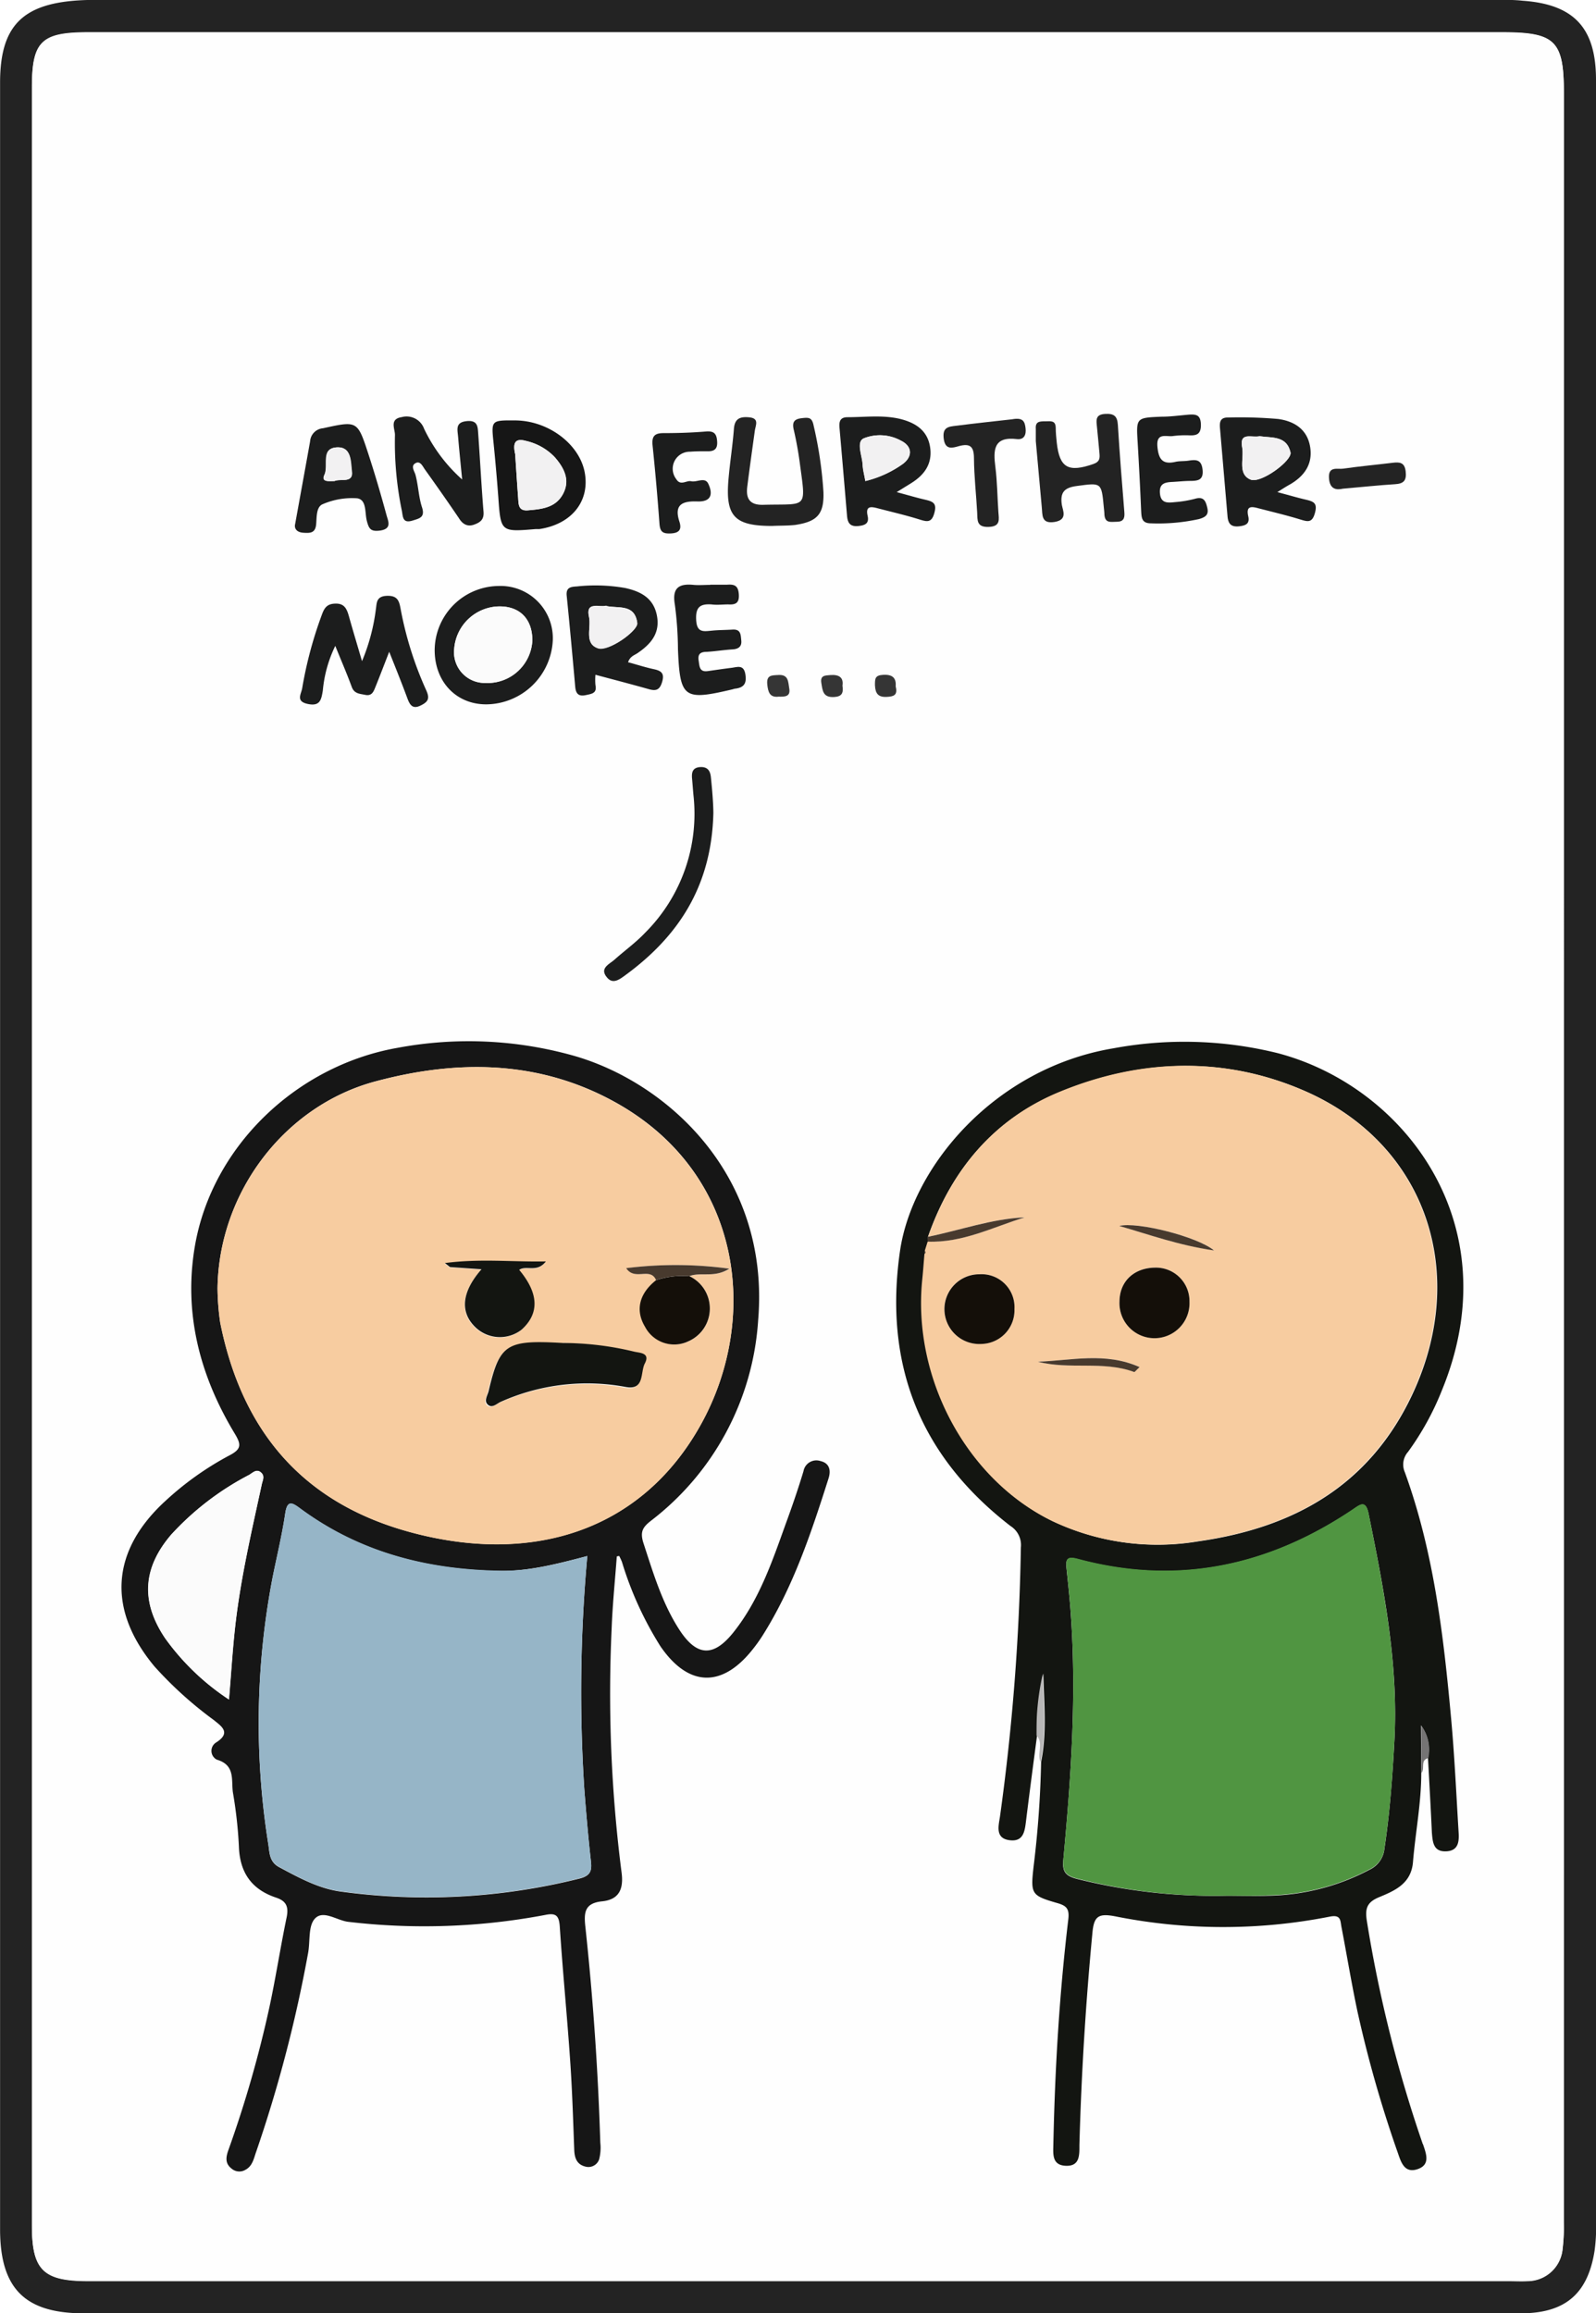 <svg id="3b0718b3-f154-4c8c-ac6a-75df7a071d05" data-name="Capa 1" xmlns="http://www.w3.org/2000/svg" viewBox="0 0 213.73 309.77"><defs><style>.b8f58224-a9d1-45da-a816-e6c115914b8e{fill:#232323;}.\39 5f9ec4f-311c-434e-8000-65357f1779bc{fill:#fefefe;}.\36 7265207-9fe2-48b9-97b6-86887010d519{fill:#161616;}.f58f46ff-1ced-41c0-8893-ffbc89dfd6e6{fill:#131511;}.\36 e3a70e0-8c6d-491c-be33-3d9aac8f9569{fill:#1c1d1d;}.\31 498e617-f90d-4f68-9c44-4afb24e2101b{fill:#353535;}.\33 e5fa506-5744-481c-9658-fb60a826fd4a{fill:#b8b7b7;}.ae629631-08fa-4b91-95f1-de054015b3e5{fill:#757474;}.f1e8d215-f6b4-4871-aafc-55c56ccb0176{fill:#f7cca0;}.d27e665e-7c08-4ba9-ae0c-53f6f11003b9{fill:#96b5c7;}.\31 373c28b-896d-4ed2-aa51-f27a72faf47c{fill:#fbfbfb;}.\36 f3e2f6f-cd47-4f1c-9cf9-957fe75bf270{fill:#509541;}.\33 34889da-f236-4db5-833d-f5fb6c8931b8{fill:#483a2e;}.\38 33c2052-b1bf-408d-974a-7eb042239661{fill:#f2f1f2;}.ccf041f2-2f7d-46cc-8a67-e546bccb83dd{fill:#140f09;}</style></defs><title>card-13</title><path class="b8f58224-a9d1-45da-a816-e6c115914b8e" d="M543.21,355.24q0,71.48,0,143a22.42,22.42,0,0,1-.2,3.48c-.91,5.78-3.94,8.37-9.86,8.38q-20.62,0-41.24,0H340.69c-7.88,0-11.21-3.31-11.21-11.27q0-143.72,0-287.44c0-7.43,2.87-10.47,10.24-11,1-.07,2-.09,3-.09H530.17c1.08,0,2.16,0,3.24.12,6.85.49,9.79,3.65,9.79,10.58q0,47.49,0,95Q543.21,330.63,543.21,355.24Zm-4.32-.28q0-71.12,0-142.25c0-6.93-1.15-8.07-8.16-8.08h-118q-35.75,0-71.5,0c-6.28,0-7.49,1.26-7.49,7.43q0,143.12,0,286.24c0,6,1.49,7.46,7.52,7.46H531.51c.83,0,1.67,0,2.5,0a4.73,4.73,0,0,0,4.71-4.31,23.91,23.91,0,0,0,.16-3.49Q538.89,426.46,538.89,355Z" transform="translate(-329.47 -200.32)"/><path class="95f9ec4f-311c-434e-8000-65357f1779bc" d="M538.89,355q0,71.5,0,143a23.91,23.91,0,0,1-.16,3.49,4.73,4.73,0,0,1-4.71,4.31c-.83.05-1.67,0-2.5,0H341.27c-6,0-7.52-1.47-7.52-7.46q0-143.12,0-286.24c0-6.17,1.21-7.42,7.49-7.43q35.75,0,71.5,0h118c7,0,8.16,1.15,8.16,8.08Q538.89,283.84,538.89,355Zm-70.61,77.76c1,1.06,0,2.43.54,3.56a135.84,135.84,0,0,1-1,13.94c-.42,3.73-.34,4,3.12,4.93,1.3.36,1.69.78,1.52,2.21-1.18,10-1.77,20-2,30.12,0,1.24-.21,2.74,1.58,2.86,2,.13,1.87-1.43,1.91-2.79q.41-14.22,1.74-28.38c.21-2.22.8-2.65,3-2.24a73.71,73.71,0,0,0,28.74.06c1.56-.33,1.45.51,1.61,1.36.72,3.75,1.34,7.52,2.13,11.26a162.12,162.12,0,0,0,5.47,19.14c.43,1.24.9,2.57,2.52,2.07,1.85-.57,1.25-2,.82-3.31,0-.08-.08-.15-.1-.23a177.81,177.81,0,0,1-7.43-29.68c-.26-1.7,0-2.54,1.62-3.22,2.13-.88,4.31-1.82,4.55-4.7.33-4,1.09-7.91,1.11-11.92.55-.56-.19-1.72.94-2,.18,3.32.36,6.65.52,10,.06,1.33.15,2.64,2,2.52,1.63-.11,1.66-1.34,1.58-2.57-.33-5.06-.57-10.14-1-15.19-1-11.19-2.33-22.34-6.2-33a2.56,2.56,0,0,1,.43-2.73,37.33,37.33,0,0,0,4.55-8.28c9.11-22.25-5.13-40.67-22-45.11a52,52,0,0,0-22-.65c-16,2.66-26.94,15.87-28.58,27.11-2.23,15.2,2.66,27.49,14.79,36.86a3,3,0,0,1,1.39,2.86,295.57,295.57,0,0,1-2.8,36.07c-.19,1.25-.66,2.92,1.33,3.15,1.84.22,2-1.24,2.17-2.66C467.25,440.31,467.78,436.52,468.28,432.72Zm-56.21-24,.4,0a8.62,8.62,0,0,1,.37.8A46.37,46.37,0,0,0,418,420.82c3.74,5.44,8.22,5.6,12.33.42a21.18,21.18,0,0,0,1.31-1.82c4.13-6.53,6.54-13.78,8.86-21.08.37-1.16.1-2.07-1.08-2.34a1.75,1.75,0,0,0-2.27,1.36c-.72,2.38-1.54,4.74-2.39,7.08-1.85,5.07-3.6,10.22-7,14.51-2.67,3.34-4.91,3.22-7.24-.37s-3.54-7.67-4.84-11.71c-.45-1.38-.13-2,1-2.84A36.8,36.8,0,0,0,431,377.17c1.62-19.4-12.13-31.75-24.54-35.36a51.84,51.84,0,0,0-23.71-1.11c-13.54,2.36-24.88,13.18-27.18,26.55-1.54,9,.66,17.36,5.32,25.09.89,1.47,1,2.08-.67,2.93a40.8,40.8,0,0,0-8.53,6.05c-7.38,6.72-7.89,14.59-1.53,22.23a51.67,51.67,0,0,0,7.95,7.18c1,.77,2.38,1.64.3,3a1.32,1.32,0,0,0,.1,2.3c2.51.73,1.92,2.74,2.15,4.39a59.31,59.31,0,0,1,.8,7.19c.07,3.54,1.66,5.8,5,6.9,1.37.46,1.68,1.26,1.39,2.66-.83,4-1.44,8-2.3,12A153.72,153.72,0,0,1,360,488.3c-.34.94-.47,1.78.43,2.47a1.59,1.59,0,0,0,1.86.16c.92-.49,1.1-1.44,1.39-2.28a181.7,181.7,0,0,0,7-26.75c.28-1.55,0-3.57.88-4.57,1.13-1.28,3,.24,4.54.4a87,87,0,0,0,26.35-.93c1.41-.29,1.84.09,1.93,1.53.4,6,1,11.95,1.39,17.93.27,4,.39,8,.55,12,0,1.11.36,2,1.53,2.25a1.51,1.51,0,0,0,1.81-1,6.26,6.26,0,0,0,.15-2.22q-.39-14.49-2-28.9c-.21-1.93,0-3.18,2.25-3.41s2.89-1.75,2.59-3.93a187.7,187.7,0,0,1-1.32-32.66C411.49,415.17,411.83,412,412.07,408.74ZM381.59,287.6c.91,2.28,1.71,4.27,2.49,6.27.32.82.53,1.53,1.73,1s1.31-.94.8-2.06a47.25,47.25,0,0,1-3.43-10.9c-.19-1-.42-1.8-1.85-1.75s-1.33,1-1.47,1.83a26.44,26.44,0,0,1-1.85,6.92c-.69-2.36-1.25-4.17-1.75-6-.25-.91-.42-1.69-1.7-1.71s-1.57.49-1.92,1.47a54.24,54.24,0,0,0-2.64,9.85c-.13.81-.79,1.79.76,2.12s1.75-.64,2-1.78a17.09,17.09,0,0,1,1.67-6c.81,2,1.56,3.73,2.21,5.51.33.91,1.07.9,1.79,1.05.92.2,1.14-.48,1.39-1.09C380.35,290.83,380.91,289.36,381.59,287.6Zm32,1.44c.29-.91.95-1,1.4-1.3,1.77-1.21,2.94-2.68,2.47-5s-2.16-3.18-4.24-3.64a23.09,23.09,0,0,0-6.46-.21c-.81,0-1.49.11-1.37,1.24.41,4.06.78,8.12,1.14,12.18.08.93.43,1.34,1.44,1.13.78-.17,1.5-.24,1.27-1.34a7.72,7.72,0,0,1,0-1.38c2.51.67,4.83,1.27,7.12,1.92,1,.28,1.52,0,1.82-1S418,290.18,417,290C415.89,289.73,414.79,289.38,413.58,289Zm-25.9-1.64c0,4.24,2.91,7.25,6.93,7.21A9,9,0,0,0,403.5,286a7,7,0,0,0-7.28-7.19A8.65,8.65,0,0,0,387.68,287.41Zm61.87-21.19,1.91-1.2c1.75-1.1,2.81-2.57,2.49-4.75-.34-2.35-2-3.34-4.06-3.83-2.29-.55-4.64-.21-7-.22-1.1,0-1.15.66-1.07,1.5q.54,5.84,1,11.68c.08,1,.41,1.51,1.54,1.39.92-.09,1.44-.37,1.22-1.36-.31-1.41.47-1.29,1.4-1,1.84.5,3.71.92,5.53,1.48,1,.31,1.63.49,2-.85s-.29-1.58-1.29-1.81S451.08,266.63,449.55,266.22Zm51,0c.85-.53,1.26-.8,1.68-1,1.95-1.16,3.12-2.73,2.68-5.13s-2.21-3.34-4.24-3.63a58.8,58.8,0,0,0-6.73-.2c-1.09,0-1.16.64-1.08,1.49q.54,5.84,1,11.69c.08,1,.42,1.51,1.55,1.39.91-.1,1.46-.34,1.23-1.35-.32-1.4.43-1.31,1.38-1.06,1.84.5,3.71.92,5.54,1.48,1,.3,1.59.55,2-.82s-.25-1.59-1.25-1.83S502.07,266.64,500.53,266.22Zm-109.17-1.7a21.5,21.5,0,0,1-5.19-6.79,2.49,2.49,0,0,0-3-1.55c-1.66.25-.88,1.56-.9,2.37a44.88,44.88,0,0,0,.92,10.14c.16.8.07,1.78,1.44,1.34.92-.29,1.7-.42,1.26-1.79s-.49-2.94-.88-4.37c-.15-.57-.52-1.22,0-1.52s1,.38,1.28.85c1.52,2.18,3.07,4.33,4.56,6.53.53.78,1.05,1.2,2,.85s1.36-.7,1.28-1.75c-.28-3.47-.46-7-.71-10.43-.06-.88,0-1.82-1.49-1.69-1.63.15-1.28,1.19-1.2,2.14C391,260.74,391.17,262.63,391.36,264.53ZM369,270.47c-.2.61,0,1.14,1.08,1.2s1.62.07,1.72-1.16c.08-1,0-2.32.89-2.67a9.88,9.88,0,0,1,4.62-.78c1.29.16,1,1.92,1.27,3s.52,1.48,1.77,1.32c1.62-.21,1.1-1.22.89-2-.76-2.79-1.58-5.57-2.47-8.32-1.45-4.43-1.47-4.37-6.06-3.38A1.88,1.88,0,0,0,371,259.4C370.4,263,369.74,266.58,369,270.47Zm63.82.29c1-.05,2,0,3-.18,3-.45,3.93-1.47,3.81-4.44a53.63,53.63,0,0,0-1.31-8.86c-.22-1.08-.78-1.05-1.6-1s-1.3.5-1.08,1.48c.33,1.46.62,2.93.81,4.41.85,6.41,1.16,5.56-4.88,5.71-1.84,0-2.35-.88-2.13-2.49.34-2.47.69-4.94,1-7.41.1-.76.66-1.69-.8-1.82-1.21-.1-1.85.24-2,1.57-.17,2.24-.53,4.46-.72,6.69C426.59,269.45,427.8,270.71,432.86,270.75Zm-34.45-14.14c-3.17,0-3.15,0-2.84,3.13.24,2.39.46,4.79.63,7.19.34,4.68.33,4.68,5,4.29.17,0,.33,0,.5,0,4.31-.65,6.77-3.7,6.08-7.55S402.88,256.64,398.41,256.62Zm69.77,2.76c.3,3.18.53,6,.85,8.81.11,1-.16,2.28,1.69,2s1.09-1.51,1-2.28c-.3-1.71.3-2.32,2-2.54,3.31-.44,3.3-.52,3.62,2.87,0,.33.05.66.08,1,.11,1.13.91.93,1.67.92s1.11-.44,1-1.27c-.32-3.9-.63-7.8-.87-11.71-.07-1.2-.56-1.53-1.72-1.46-1.34.08-1.16.89-1.08,1.73.11,1.16.23,2.32.33,3.48.06.67.09,1.18-.82,1.5-3.33,1.17-4.52.53-4.89-2.85-.07-.66-.13-1.33-.14-2,0-1-.76-.86-1.41-.87s-1.34,0-1.26,1C468.22,258.4,468.18,259.07,468.18,259.38Zm13.64.17c.17,3.07.34,6.14.49,9.21,0,.89.07,1.65,1.31,1.63a25.36,25.36,0,0,0,6.43-.57c.88-.24,1.34-.5,1.12-1.49s-.45-1.57-1.64-1.23a15,15,0,0,1-2.7.45c-.89.09-1.85.32-2-1.12s.6-1.53,1.61-1.58c.83,0,1.66-.13,2.49-.14,1,0,1.75-.12,1.6-1.52s-.91-1.34-1.9-1.19c-.57.09-1.18,0-1.74.16-1.72.4-2.24-.35-2.4-2-.2-2,1.18-1.33,2.08-1.46a13,13,0,0,1,2.24-.09c1,0,1.53-.19,1.5-1.38,0-1.34-.74-1.47-1.77-1.38s-2.32.21-3.48.26C481.62,256.26,481.62,256.25,481.82,259.55Zm-57.24,19.07v.12c-.75,0-1.5.06-2.24,0-2-.19-2.86.43-2.49,2.62a47.45,47.45,0,0,1,.42,6c.27,6.54.76,6.91,7.27,5.38.16,0,.32-.09.49-.11,1.12-.16,1.45-.74,1.27-1.89-.21-1.36-1.06-1-1.85-.89-1.07.13-2.13.3-3.19.44s-1.1-.65-1.22-1.41c-.15-.93.31-1.12,1.09-1.17,1.16-.07,2.31-.26,3.47-.33.79-.05,1.24-.28,1.15-1.18s-.06-1.54-1.17-1.47c-.91.06-1.83.05-2.74.14-1.11.1-2,.37-2.13-1.41s.51-2.2,2.05-2.1c.74,0,1.5-.09,2.24,0,1,.06,1.5-.16,1.42-1.36s-.62-1.36-1.59-1.28C426.07,278.66,425.32,278.62,424.58,278.62Zm.46,30.61c-.08-1.17-.17-3-.36-4.81-.08-.78-.47-1.42-1.45-1.36s-1.14.74-1.07,1.57.12,1.49.19,2.24a22.51,22.51,0,0,1-6.49,18.39c-1.25,1.32-2.76,2.39-4.11,3.61-.69.62-1.94,1.15-1,2.34.76.94,1.61.35,2.39-.22C420.33,325.75,424.79,319,425,309.23Zm-3-44.46c-.66-.16-1.43.67-2-.3a2.28,2.28,0,0,1,1.86-3.67c.75,0,1.5-.1,2.25-.06.9,0,1.42-.19,1.37-1.24s-.32-1.5-1.47-1.41c-1.9.16-3.82.22-5.73.22-1.22,0-1.57.46-1.45,1.65q.54,5.21.92,10.44c.08,1.09.52,1.41,1.57,1.34s1.42-.61,1.09-1.62c-.73-2.28.6-2.73,2.41-2.66s2.08-1.06,1.47-2.37C423.88,264.16,422.82,264.92,422.05,264.77Zm42.9-8.3c-2.18.25-4.82.57-7.47.85-1.07.11-1.91.24-1.7,1.74s1.2,1.2,2,1c1.57-.44,2,.07,2.05,1.66,0,2.41.29,4.82.43,7.23.06,1-.06,2,1.53,1.92s1.38-1,1.31-2c-.13-2-.14-4-.4-6-.3-2.31-.26-4.14,2.89-3.76,1,.12,1.26-.53,1.15-1.45S466.47,256.18,465,256.47Zm44.37,9.28c2.54-.22,4.76-.46,7-.59,1.19-.07,1.54-.56,1.41-1.73s-.81-1.25-1.73-1.14c-2.22.27-4.44.47-6.65.79-.74.11-2-.41-1.89,1.21S508.44,266,509.32,265.76Zm-59.9,26.5c.08-1.1-.36-1.65-1.69-1.57-1.08.06-1.12.51-1.09,1.38,0,1.12.42,1.63,1.61,1.57C449.15,293.59,449.71,293.42,449.42,292.26Zm-15.67,1.35c.83,0,1.62,0,1.42-1.13-.15-.84-.08-1.86-1.46-1.78-.88.05-1.61,0-1.48,1.27C432.33,293,432.56,293.75,433.75,293.61Zm8.54-1.48c.18-1.15-.51-1.49-1.64-1.41-.69.05-1.36,0-1.19,1.06s.2,2,1.7,1.88C442.22,293.6,442.44,293.14,442.29,292.13Z" transform="translate(-329.47 -200.32)"/><path class="67265207-9fe2-48b9-97b6-86887010d519" d="M412.07,408.74c-.24,3.22-.57,6.43-.69,9.65A187.7,187.7,0,0,0,412.7,451c.3,2.18-.24,3.69-2.59,3.93s-2.46,1.48-2.25,3.41q1.55,14.41,2,28.9a6.26,6.26,0,0,1-.15,2.22,1.51,1.51,0,0,1-1.81,1c-1.17-.27-1.49-1.14-1.53-2.25-.15-4-.27-8-.55-12-.41-6-1-11.95-1.39-17.93-.1-1.45-.53-1.82-1.93-1.53a87,87,0,0,1-26.35.93c-1.56-.16-3.41-1.68-4.54-.4-.88,1-.59,3-.88,4.57a181.7,181.7,0,0,1-7,26.75c-.29.84-.47,1.79-1.39,2.28a1.59,1.59,0,0,1-1.86-.16c-.89-.69-.76-1.53-.43-2.47a153.72,153.72,0,0,0,5.5-19.15c.86-4,1.47-8,2.3-12,.29-1.39,0-2.2-1.39-2.66-3.3-1.1-4.89-3.36-5-6.9a59.31,59.31,0,0,0-.8-7.19c-.24-1.66.35-3.66-2.15-4.39a1.32,1.32,0,0,1-.1-2.3c2.08-1.32.68-2.19-.3-3a51.67,51.67,0,0,1-7.95-7.18c-6.37-7.64-5.85-15.52,1.53-22.23a40.8,40.8,0,0,1,8.53-6.05c1.63-.85,1.55-1.47.67-2.93-4.66-7.72-6.86-16.1-5.32-25.09,2.3-13.37,13.64-24.19,27.18-26.55a51.84,51.84,0,0,1,23.71,1.11c12.41,3.61,26.16,16,24.54,35.36A36.8,36.8,0,0,1,416.6,404c-1.09.86-1.4,1.47-1,2.84,1.31,4,2.51,8.11,4.84,11.71s4.57,3.71,7.24.37c3.43-4.29,5.18-9.44,7-14.51.86-2.34,1.67-4.7,2.39-7.08a1.75,1.75,0,0,1,2.27-1.36c1.17.27,1.45,1.18,1.08,2.34-2.32,7.29-4.73,14.55-8.86,21.08a21.18,21.18,0,0,1-1.31,1.82c-4.11,5.18-8.6,5-12.33-.42a46.37,46.37,0,0,1-5.16-11.31,8.62,8.62,0,0,0-.37-.8ZM358.6,372.87a34.36,34.36,0,0,0,.36,4.53c2.84,14.29,10.79,24,25.13,28,16.47,4.59,31.28,0,39.22-14.29s5.62-33.71-11.43-43.18c-10.21-5.67-21.18-5.74-32.21-2.78C367.55,348.43,358.76,360,358.6,372.87Zm49.52,35.82c-4,1.05-7.66,2-11.53,2-9.81-.13-18.93-2.44-26.93-8.36-1.1-.81-1.73-1.15-2,.71-.42,2.87-1.12,5.71-1.69,8.56a103.05,103.05,0,0,0-.56,35.75c.16,1.08.12,2.29,1.43,3,2.65,1.42,5.35,2.9,8.31,3.28a84.51,84.51,0,0,0,31.94-1.75c1.41-.36,1.66-1,1.52-2.24-.36-3.22-.64-6.46-.89-9.69A201.55,201.55,0,0,1,408.12,408.69Zm-48,19.22c.31-3.66.5-7,.89-10.23.73-6.28,2.17-12.42,3.51-18.59.12-.55.43-1.16-.14-1.62s-1.11.1-1.56.36a37.66,37.66,0,0,0-10.43,8c-3.84,4.47-4.1,9-.79,13.9A32.43,32.43,0,0,0,360.14,427.91Z" transform="translate(-329.47 -200.32)"/><path class="f58f46ff-1ced-41c0-8893-ffbc89dfd6e6" d="M519.8,437.76c0,4-.78,7.94-1.11,11.92-.24,2.88-2.42,3.82-4.55,4.7-1.63.68-1.89,1.52-1.62,3.22a177.81,177.81,0,0,0,7.43,29.68c0,.08.08.15.1.23.43,1.28,1,2.74-.82,3.31-1.62.5-2.1-.83-2.52-2.07a162.12,162.12,0,0,1-5.47-19.14c-.79-3.74-1.41-7.51-2.13-11.26-.16-.85-.05-1.69-1.61-1.36a73.71,73.71,0,0,1-28.74-.06c-2.2-.41-2.8,0-3,2.24q-1.35,14.17-1.74,28.38c0,1.36.08,2.92-1.91,2.79-1.79-.12-1.6-1.62-1.58-2.86.21-10.07.8-20.11,2-30.12.17-1.43-.23-1.85-1.52-2.21-3.46-1-3.54-1.2-3.12-4.93a135.84,135.84,0,0,0,1-13.94c.8-3.93.39-7.88.3-11.84a34.32,34.32,0,0,0-.74,4.81c-.1,1.15-.07,2.31-.1,3.46-.5,3.79-1,7.58-1.47,11.38-.17,1.42-.33,2.88-2.17,2.66-2-.23-1.52-1.91-1.33-3.15a295.57,295.57,0,0,0,2.8-36.07,3,3,0,0,0-1.39-2.86c-12.13-9.37-17-21.66-14.79-36.86,1.65-11.23,12.63-24.45,28.58-27.11a52,52,0,0,1,22,.65c16.89,4.44,31.13,22.86,22,45.11a37.33,37.33,0,0,1-4.55,8.28,2.56,2.56,0,0,0-.43,2.73c3.87,10.65,5.18,21.8,6.2,33,.46,5.05.69,10.13,1,15.19.08,1.23,0,2.46-1.58,2.57-1.8.12-1.89-1.19-2-2.52-.15-3.33-.34-6.65-.52-10a5.35,5.35,0,0,0-.94-4.34Zm-66.05-71.82,0,.65-.39,1.24a.32.32,0,0,0,0,.4c-.1,1.16-.18,2.32-.3,3.48-1.33,13.19,5.94,26.72,17.39,32.31a32.87,32.87,0,0,0,19.47,2.71c12.72-1.8,22.82-7.39,28.58-19.45,7.79-16.32,2.06-33.71-14.26-40.85-10.72-4.69-22-4.34-32.84.13C462.57,350.16,456.87,357,453.74,365.94Zm40,88.24c1.83,0,3.66.06,5.49,0a30,30,0,0,0,13.63-3.48,3.48,3.48,0,0,0,2-2.84c.72-4.78,1.07-9.59,1.33-14.4.56-10.31-1.41-20.36-3.45-30.39-.4-2-1.19-1.21-2.18-.55-11.3,7.57-23.51,10.17-36.79,6.58-1.39-.37-1.61,0-1.49,1.21.17,1.65.35,3.3.49,5,.93,11.41.14,22.77-.92,34.12-.15,1.56.34,2.13,1.89,2.51A75.37,75.37,0,0,0,493.75,454.18Z" transform="translate(-329.47 -200.32)"/><path class="6e3a70e0-8c6d-491c-be33-3d9aac8f9569" d="M381.59,287.6c-.68,1.75-1.24,3.22-1.83,4.68-.25.61-.46,1.29-1.39,1.09-.72-.15-1.45-.14-1.79-1.05-.65-1.78-1.41-3.52-2.21-5.51a17.09,17.09,0,0,0-1.67,6c-.2,1.15-.33,2.13-2,1.78s-.89-1.31-.76-2.12a54.24,54.24,0,0,1,2.64-9.85c.36-1,.77-1.48,1.92-1.47s1.44.8,1.7,1.71c.51,1.83,1.06,3.64,1.75,6a26.44,26.44,0,0,0,1.85-6.92c.14-.83,0-1.77,1.47-1.83s1.66.73,1.85,1.75a47.25,47.25,0,0,0,3.43,10.9c.51,1.12.25,1.56-.8,2.06s-1.41-.14-1.73-1C383.3,291.87,382.5,289.88,381.59,287.6Z" transform="translate(-329.47 -200.32)"/><path class="6e3a70e0-8c6d-491c-be33-3d9aac8f9569" d="M413.58,289c1.22.33,2.32.69,3.44.93,1,.21,1.45.55,1.13,1.67s-.82,1.29-1.82,1c-2.3-.65-4.61-1.25-7.12-1.92a7.72,7.72,0,0,0,0,1.38c.23,1.1-.49,1.17-1.27,1.34-1,.22-1.36-.19-1.44-1.13-.36-4.06-.73-8.12-1.14-12.18-.11-1.13.56-1.19,1.37-1.24a23.09,23.09,0,0,1,6.46.21c2.08.46,3.77,1.33,4.24,3.64s-.7,3.78-2.47,5C414.52,288.05,413.87,288.14,413.58,289Zm-2.91-7.58c-1,.25-2.8-.61-2.32,1.5.33,1.44-.69,3.54,1.2,4.19,1.42.48,5.39-2.33,5.26-3.38C414.47,281.13,412.22,281.83,410.67,281.47Z" transform="translate(-329.47 -200.32)"/><path class="6e3a70e0-8c6d-491c-be33-3d9aac8f9569" d="M387.68,287.41a8.65,8.65,0,0,1,8.54-8.62A7,7,0,0,1,403.5,286a9,9,0,0,1-8.89,8.64C390.59,294.66,387.7,291.65,387.68,287.41Zm13.08-1.31c0-2.85-1.64-4.58-4.4-4.57a6.15,6.15,0,0,0-6.07,5.73,4.11,4.11,0,0,0,4.18,4.52A6,6,0,0,0,400.76,286.1Z" transform="translate(-329.47 -200.32)"/><path class="6e3a70e0-8c6d-491c-be33-3d9aac8f9569" d="M449.55,266.22c1.53.41,2.63.74,3.75,1s1.66.47,1.29,1.81-1,1.16-2,.85c-1.82-.57-3.69-1-5.53-1.48-.93-.25-1.71-.37-1.4,1,.22,1-.31,1.26-1.22,1.36-1.13.12-1.46-.4-1.54-1.39q-.49-5.84-1-11.68c-.08-.84,0-1.5,1.07-1.5,2.32,0,4.67-.32,7,.22,2,.49,3.72,1.48,4.06,3.83.31,2.18-.75,3.65-2.49,4.75Zm-4.19-1.48a14.51,14.51,0,0,0,5-2.29c1.36-1,1.25-2.39-.25-3.12a5.83,5.83,0,0,0-5-.3c-1,.51-.2,2.28-.13,3.48C445,263.23,445.22,263.94,445.35,264.74Z" transform="translate(-329.47 -200.32)"/><path class="6e3a70e0-8c6d-491c-be33-3d9aac8f9569" d="M500.53,266.22c1.55.41,2.65.74,3.77,1s1.63.48,1.25,1.83-1,1.12-2,.82c-1.83-.56-3.69-1-5.54-1.48-.95-.26-1.7-.35-1.38,1.06.23,1-.32,1.25-1.23,1.35-1.14.12-1.47-.41-1.55-1.39q-.5-5.85-1-11.69c-.08-.85,0-1.51,1.08-1.49a58.8,58.8,0,0,1,6.73.2c2,.28,3.81,1.27,4.24,3.63s-.73,4-2.68,5.13C501.78,265.43,501.37,265.69,500.53,266.22Zm-2.37-7.49c-1,.26-2.74-.65-2.34,1.49.28,1.49-.64,3.59,1.12,4.32,1.4.58,5.6-2.55,5.35-3.64C501.76,258.61,499.74,259,498.15,258.73Z" transform="translate(-329.47 -200.32)"/><path class="6e3a70e0-8c6d-491c-be33-3d9aac8f9569" d="M391.36,264.53c-.18-1.89-.38-3.78-.54-5.68-.08-1-.43-2,1.2-2.14,1.46-.13,1.42.81,1.49,1.69.25,3.48.43,7,.71,10.43.09,1.05-.41,1.44-1.28,1.75s-1.52-.07-2-.85c-1.49-2.2-3-4.35-4.56-6.53-.33-.47-.64-1.22-1.28-.85s-.17,1,0,1.52c.39,1.43.43,3,.88,4.37s-.34,1.5-1.26,1.79c-1.37.43-1.28-.55-1.44-1.34a44.88,44.88,0,0,1-.92-10.14c0-.81-.76-2.12.9-2.37a2.49,2.49,0,0,1,3,1.55A21.5,21.5,0,0,0,391.36,264.53Z" transform="translate(-329.47 -200.32)"/><path class="6e3a70e0-8c6d-491c-be33-3d9aac8f9569" d="M369,270.47c.7-3.89,1.36-7.47,2-11.06a1.88,1.88,0,0,1,1.72-1.74c4.59-1,4.61-1.05,6.06,3.38.9,2.75,1.71,5.53,2.47,8.32.21.76.73,1.77-.89,2-1.24.16-1.49-.22-1.77-1.32s0-2.79-1.27-3a9.88,9.88,0,0,0-4.62.78c-.89.35-.81,1.72-.89,2.67-.1,1.23-.82,1.22-1.72,1.16S368.84,271.08,369,270.47Zm5.23-5.72c.74-.38,2.56.35,2.34-1.29-.15-1.11,0-3.24-1.85-3.23-2.43,0-1.21,2.43-1.82,3.68C372.45,264.91,373.49,264.75,374.27,264.74Z" transform="translate(-329.47 -200.32)"/><path class="b8f58224-a9d1-45da-a816-e6c115914b8e" d="M432.86,270.75c-5.06,0-6.27-1.31-5.83-6.29.19-2.23.55-4.45.72-6.69.1-1.34.75-1.68,2-1.57,1.46.12.9,1.06.8,1.82-.34,2.47-.69,4.94-1,7.41-.22,1.62.28,2.54,2.13,2.49,6-.16,5.73.7,4.88-5.71-.2-1.48-.48-3-.81-4.41-.22-1,.13-1.37,1.08-1.48s1.38-.12,1.6,1a53.63,53.63,0,0,1,1.31,8.86c.11,3-.83,4-3.81,4.44C434.86,270.73,433.85,270.7,432.86,270.75Z" transform="translate(-329.47 -200.32)"/><path class="67265207-9fe2-48b9-97b6-86887010d519" d="M398.41,256.62c4.48,0,8.68,3.17,9.37,7s-1.76,6.9-6.08,7.55c-.16,0-.33,0-.5,0-4.68.39-4.67.39-5-4.29-.18-2.4-.39-4.8-.63-7.19C395.25,256.6,395.23,256.6,398.41,256.62Zm.05,4.51c.12,1.77.25,3.83.4,5.89.06.83,0,1.74,1.29,1.64,1.84-.14,3.72-.35,4.71-2.18s.16-3.5-1.11-4.95a7.63,7.63,0,0,0-3.82-2.16C398.56,259,398.08,259.49,398.46,261.13Z" transform="translate(-329.47 -200.32)"/><path class="b8f58224-a9d1-45da-a816-e6c115914b8e" d="M468.18,259.38c0-.31,0-1,0-1.64-.08-1,.54-1,1.26-1s1.39-.17,1.41.87c0,.66.07,1.33.14,2,.37,3.38,1.56,4,4.89,2.85.91-.32.88-.82.82-1.5-.1-1.16-.22-2.32-.33-3.48-.08-.84-.26-1.65,1.08-1.73,1.16-.07,1.65.26,1.72,1.46.24,3.9.55,7.81.87,11.71.07.83-.14,1.26-1,1.27s-1.56.21-1.67-.92c0-.33-.05-.66-.08-1-.32-3.39-.31-3.31-3.62-2.87-1.66.22-2.26.83-2,2.54.14.77.8,2-1,2.28s-1.58-1-1.69-2C468.71,265.38,468.48,262.56,468.18,259.38Z" transform="translate(-329.47 -200.32)"/><path class="6e3a70e0-8c6d-491c-be33-3d9aac8f9569" d="M481.82,259.55c-.2-3.3-.2-3.29,3.22-3.43,1.16,0,2.32-.16,3.48-.26s1.75,0,1.77,1.38c0,1.19-.53,1.41-1.5,1.38a13,13,0,0,0-2.24.09c-.9.13-2.27-.53-2.08,1.46.16,1.65.69,2.39,2.4,2,.56-.13,1.16-.07,1.74-.16,1-.15,1.75-.19,1.9,1.19s-.56,1.51-1.6,1.52c-.83,0-1.66.1-2.49.14-1,.05-1.75.24-1.61,1.58s1.12,1.21,2,1.12a15,15,0,0,0,2.7-.45c1.18-.34,1.43.32,1.64,1.23s-.24,1.24-1.12,1.49a25.36,25.36,0,0,1-6.43.57c-1.23,0-1.26-.74-1.31-1.63C482.16,265.69,482,262.62,481.82,259.55Z" transform="translate(-329.47 -200.32)"/><path class="6e3a70e0-8c6d-491c-be33-3d9aac8f9569" d="M424.58,278.62c.75,0,1.5,0,2.24,0,1-.08,1.51.12,1.59,1.28s-.41,1.42-1.42,1.36c-.74,0-1.5.1-2.24,0-1.54-.1-2.15.37-2.05,2.1s1,1.51,2.13,1.41c.91-.09,1.83-.08,2.74-.14,1.12-.07,1.09.69,1.17,1.47s-.36,1.13-1.15,1.18c-1.16.07-2.31.26-3.47.33-.78,0-1.24.24-1.09,1.17.12.76.09,1.57,1.22,1.41s2.13-.31,3.19-.44c.79-.1,1.64-.47,1.85.89.18,1.15-.15,1.72-1.27,1.89-.16,0-.32.07-.49.11-6.51,1.54-7,1.16-7.27-5.38a47.45,47.45,0,0,0-.42-6c-.37-2.19.51-2.81,2.49-2.62.74.07,1.49,0,2.24,0Z" transform="translate(-329.47 -200.32)"/><path class="6e3a70e0-8c6d-491c-be33-3d9aac8f9569" d="M425,309.23c-.24,9.78-4.7,16.52-11.87,21.74-.78.57-1.63,1.17-2.39.22-1-1.2.29-1.73,1-2.34,1.36-1.22,2.86-2.29,4.11-3.61a22.51,22.51,0,0,0,6.49-18.39c-.07-.74-.12-1.49-.19-2.24s0-1.5,1.07-1.57,1.37.58,1.45,1.36C424.86,306.23,425,308.05,425,309.23Z" transform="translate(-329.47 -200.32)"/><path class="6e3a70e0-8c6d-491c-be33-3d9aac8f9569" d="M422.05,264.77c.77.15,1.83-.61,2.27.33.62,1.31.48,2.44-1.47,2.37s-3.14.38-2.41,2.66c.33,1,.09,1.55-1.09,1.62s-1.49-.25-1.57-1.34q-.38-5.23-.92-10.44c-.12-1.19.23-1.65,1.45-1.65,1.91,0,3.83-.06,5.73-.22,1.15-.09,1.42.41,1.47,1.41s-.47,1.28-1.37,1.24c-.75,0-1.5,0-2.25.06a2.28,2.28,0,0,0-1.86,3.67C420.62,265.44,421.4,264.6,422.05,264.77Z" transform="translate(-329.47 -200.32)"/><path class="b8f58224-a9d1-45da-a816-e6c115914b8e" d="M465,256.47c1.52-.29,1.71.35,1.81,1.2s-.18,1.56-1.15,1.45c-3.15-.38-3.19,1.45-2.89,3.76.25,2,.26,4,.4,6,.07,1,.32,1.95-1.31,2s-1.48-.9-1.53-1.92c-.13-2.41-.41-4.82-.43-7.23,0-1.59-.48-2.09-2.05-1.66-.82.23-1.8.55-2-1s.63-1.62,1.7-1.74C460.13,257,462.77,256.72,465,256.47Z" transform="translate(-329.47 -200.32)"/><path class="b8f58224-a9d1-45da-a816-e6c115914b8e" d="M509.32,265.76c-.88.2-1.8.11-1.88-1.47s1.15-1.1,1.89-1.21c2.21-.32,4.44-.52,6.65-.79.92-.11,1.59-.06,1.73,1.14s-.22,1.66-1.41,1.73C514.08,265.3,511.86,265.54,509.32,265.76Z" transform="translate(-329.47 -200.32)"/><path class="1498e617-f90d-4f68-9c44-4afb24e2101b" d="M449.42,292.26c.29,1.16-.27,1.33-1.17,1.38-1.19.07-1.56-.45-1.61-1.57,0-.87,0-1.32,1.09-1.38C449.06,290.61,449.5,291.16,449.42,292.26Z" transform="translate(-329.47 -200.32)"/><path class="1498e617-f90d-4f68-9c44-4afb24e2101b" d="M433.75,293.61c-1.19.14-1.42-.59-1.53-1.63-.13-1.28.6-1.22,1.48-1.27,1.39-.09,1.31.94,1.46,1.78C435.37,293.62,434.58,293.63,433.75,293.61Z" transform="translate(-329.47 -200.32)"/><path class="1498e617-f90d-4f68-9c44-4afb24e2101b" d="M442.29,292.13c.15,1-.07,1.47-1.13,1.53-1.49.08-1.53-.85-1.7-1.88s.5-1,1.19-1.06C441.78,290.63,442.46,291,442.29,292.13Z" transform="translate(-329.47 -200.32)"/><path class="3e5fa506-5744-481c-9658-fb60a826fd4a" d="M468.28,432.72c0-1.15,0-2.31.1-3.46a34.32,34.32,0,0,1,.74-4.81c.09,4,.5,7.91-.3,11.84C468.29,435.15,469.27,433.79,468.28,432.72Z" transform="translate(-329.47 -200.32)"/><path class="ae629631-08fa-4b91-95f1-de054015b3e5" d="M519.8,437.76v-6.34a5.35,5.35,0,0,1,.94,4.34C519.61,436,520.35,437.2,519.8,437.76Z" transform="translate(-329.47 -200.32)"/><path class="f1e8d215-f6b4-4871-aafc-55c56ccb0176" d="M358.6,372.87c.17-12.91,9-24.44,21.06-27.7,11-3,22-2.9,32.21,2.78,17,9.47,19.42,28.85,11.43,43.18S400.56,410,384.08,405.41c-14.34-4-22.29-13.73-25.13-28A34.36,34.36,0,0,1,358.6,372.87Zm63.19-1.66c1.56-.58,3.36.29,5.39-1a53.4,53.4,0,0,0-13.8-.07c1.09,1.76,3.17-.2,4,1.6-2.28,1.8-2.81,4.05-1.47,6.26a4.4,4.4,0,0,0,5.78,1.93A4.79,4.79,0,0,0,421.78,371.21Zm-17,9c-7.6-.43-8.44.13-10,6.53-.14.6-.67,1.35,0,1.84.54.38,1.1-.21,1.6-.43a28.32,28.32,0,0,1,16.82-2c2.54.44,1.89-2,2.51-3.15.76-1.45-.67-1.41-1.43-1.59A40.83,40.83,0,0,0,404.83,380.16Zm-10.88-9.87c-2.62,3-2.89,5.64-.94,7.64a4.73,4.73,0,0,0,6.32.44c2.4-2.18,2.29-4.86-.33-8,1-.67,2.38.45,3.58-1.13-4.61.08-8.83-.4-13.53.22.59.45.66.54.73.54Z" transform="translate(-329.47 -200.32)"/><path class="d27e665e-7c08-4ba9-ae0c-53f6f11003b9" d="M408.12,408.69a201.55,201.55,0,0,0-.4,31.22c.25,3.23.53,6.47.89,9.69.14,1.29-.1,1.88-1.52,2.24a84.51,84.51,0,0,1-31.94,1.75c-3-.38-5.66-1.85-8.31-3.28-1.3-.7-1.26-1.91-1.43-3a103.05,103.05,0,0,1,.56-35.75c.57-2.85,1.26-5.69,1.69-8.56.27-1.85.91-1.52,2-.71,8,5.92,17.11,8.23,26.93,8.36C400.46,410.72,404.15,409.75,408.12,408.69Z" transform="translate(-329.47 -200.32)"/><path class="1373c28b-896d-4ed2-aa51-f27a72faf47c" d="M360.14,427.91a32.43,32.43,0,0,1-8.53-8.18c-3.31-4.88-3-9.44.79-13.9a37.66,37.66,0,0,1,10.43-8c.45-.25.94-.86,1.56-.36s.26,1.06.14,1.62c-1.33,6.17-2.77,12.32-3.51,18.59C360.64,421,360.45,424.25,360.14,427.91Z" transform="translate(-329.47 -200.32)"/><path class="f1e8d215-f6b4-4871-aafc-55c56ccb0176" d="M453.31,367.82l.39-1.24c4.66.18,8.71-1.93,13-3.25-4.47.2-8.63,1.74-12.94,2.6,3.13-8.94,8.83-15.78,17.57-19.39,10.81-4.47,22.12-4.82,32.84-.13,16.32,7.15,22.05,24.53,14.26,40.85-5.76,12.06-15.86,17.65-28.58,19.45A32.87,32.87,0,0,1,470.36,404c-11.45-5.58-18.72-19.11-17.39-32.31.12-1.16.2-2.32.3-3.48A.25.25,0,0,0,453.31,367.82Zm12,7.78a4.41,4.41,0,0,0-4.69-4.65,4.67,4.67,0,1,0,.29,9.33A4.51,4.51,0,0,0,465.32,375.61Zm18.92-5.54c-2.87,0-4.83,1.83-4.84,4.52a4.69,4.69,0,1,0,9.37.05A4.49,4.49,0,0,0,484.23,370.07Zm-4.87-5.58c4,1.16,8,2.6,12.69,3.28C489.83,365.92,481.74,363.88,479.36,364.49Zm-10.9,18.18c4.24,1.12,8.7-.17,12.9,1.38.07,0,.22-.2.72-.66C477.46,381.33,472.91,382.52,468.46,382.67Z" transform="translate(-329.47 -200.32)"/><path class="6f3e2f6f-cd47-4f1c-9cf9-957fe75bf270" d="M493.75,454.18a75.37,75.37,0,0,1-20-2.29c-1.55-.38-2-.95-1.89-2.51,1.06-11.35,1.86-22.71.92-34.12-.14-1.66-.32-3.31-.49-5-.12-1.18.1-1.58,1.49-1.21,13.28,3.59,25.49,1,36.79-6.58,1-.67,1.79-1.41,2.18.55,2,10,4,20.08,3.45,30.39-.26,4.81-.6,9.62-1.33,14.4a3.48,3.48,0,0,1-2,2.84,30,30,0,0,1-13.63,3.48C497.42,454.24,495.58,454.18,493.75,454.18Z" transform="translate(-329.47 -200.32)"/><path class="334889da-f236-4db5-833d-f5fb6c8931b8" d="M453.74,365.94c4.31-.87,8.48-2.4,12.94-2.6-4.27,1.32-8.32,3.43-13,3.25Z" transform="translate(-329.47 -200.32)"/><path class="334889da-f236-4db5-833d-f5fb6c8931b8" d="M453.31,367.82a.25.25,0,0,1,0,.4A.32.32,0,0,1,453.31,367.82Z" transform="translate(-329.47 -200.32)"/><path class="833c2052-b1bf-408d-974a-7eb042239661" d="M410.67,281.47c1.55.36,3.81-.33,4.14,2.3.13,1-3.84,3.87-5.26,3.38-1.9-.65-.88-2.75-1.2-4.19C407.87,280.86,409.63,281.72,410.67,281.47Z" transform="translate(-329.47 -200.32)"/><path class="1373c28b-896d-4ed2-aa51-f27a72faf47c" d="M400.76,286.1a6,6,0,0,1-6.29,5.67,4.11,4.11,0,0,1-4.18-4.52,6.15,6.15,0,0,1,6.07-5.73C399.12,281.52,400.78,283.25,400.76,286.1Z" transform="translate(-329.47 -200.32)"/><path class="833c2052-b1bf-408d-974a-7eb042239661" d="M445.35,264.74c-.13-.8-.31-1.51-.35-2.23-.07-1.2-.88-3,.13-3.48a5.83,5.83,0,0,1,5,.3c1.5.73,1.61,2.09.25,3.12A14.51,14.51,0,0,1,445.35,264.74Z" transform="translate(-329.47 -200.32)"/><path class="833c2052-b1bf-408d-974a-7eb042239661" d="M498.15,258.73c1.59.25,3.61-.12,4.13,2.17.25,1.09-4,4.22-5.35,3.64-1.76-.73-.83-2.83-1.12-4.32C495.41,258.09,497.14,259,498.15,258.73Z" transform="translate(-329.47 -200.32)"/><path class="833c2052-b1bf-408d-974a-7eb042239661" d="M374.27,264.74c-.78,0-1.82.17-1.33-.84.61-1.25-.6-3.66,1.82-3.68,1.86,0,1.7,2.12,1.85,3.23C376.83,265.1,375,264.37,374.27,264.74Z" transform="translate(-329.47 -200.32)"/><path class="833c2052-b1bf-408d-974a-7eb042239661" d="M398.46,261.13c-.37-1.64.1-2.16,1.47-1.76a7.63,7.63,0,0,1,3.82,2.16c1.27,1.45,2.13,3.06,1.11,4.95s-2.87,2-4.71,2.18c-1.26.1-1.24-.81-1.29-1.64C398.71,265,398.58,262.89,398.46,261.13Z" transform="translate(-329.47 -200.32)"/><path class="f58f46ff-1ced-41c0-8893-ffbc89dfd6e6" d="M404.83,380.16a40.83,40.83,0,0,1,9.56,1.16c.76.18,2.19.14,1.43,1.59-.62,1.18,0,3.59-2.51,3.15a28.32,28.32,0,0,0-16.82,2c-.5.23-1.06.82-1.6.43-.69-.49-.16-1.24,0-1.84C396.39,380.29,397.22,379.73,404.83,380.16Z" transform="translate(-329.47 -200.32)"/><path class="f58f46ff-1ced-41c0-8893-ffbc89dfd6e6" d="M393.95,370.29l-4.18-.29c-.07,0-.13-.09-.73-.54,4.7-.62,8.92-.14,13.53-.22-1.19,1.57-2.62.46-3.57,1.13,2.62,3.14,2.73,5.82.33,8a4.73,4.73,0,0,1-6.32-.44C391.05,375.93,391.33,373.28,393.95,370.29Z" transform="translate(-329.47 -200.32)"/><path class="ccf041f2-2f7d-46cc-8a67-e546bccb83dd" d="M421.78,371.21a4.79,4.79,0,0,1-.14,8.73,4.4,4.4,0,0,1-5.78-1.93c-1.34-2.21-.81-4.46,1.47-6.26A11.47,11.47,0,0,1,421.78,371.21Z" transform="translate(-329.47 -200.32)"/><path class="334889da-f236-4db5-833d-f5fb6c8931b8" d="M421.78,371.21a11.47,11.47,0,0,0-4.45.53c-.78-1.8-2.86.16-4-1.6a53.4,53.4,0,0,1,13.8.07C425.15,371.49,423.34,370.62,421.78,371.21Z" transform="translate(-329.47 -200.32)"/><path class="ccf041f2-2f7d-46cc-8a67-e546bccb83dd" d="M465.32,375.61a4.51,4.51,0,0,1-4.4,4.68,4.67,4.67,0,1,1-.29-9.33A4.41,4.41,0,0,1,465.32,375.61Z" transform="translate(-329.47 -200.32)"/><path class="ccf041f2-2f7d-46cc-8a67-e546bccb83dd" d="M484.23,370.07a4.49,4.49,0,0,1,4.53,4.57,4.69,4.69,0,1,1-9.37-.05C479.41,371.89,481.36,370.07,484.23,370.07Z" transform="translate(-329.47 -200.32)"/><path class="334889da-f236-4db5-833d-f5fb6c8931b8" d="M479.36,364.49c2.37-.61,10.47,1.43,12.69,3.28C487.34,367.09,483.38,365.65,479.36,364.49Z" transform="translate(-329.47 -200.32)"/><path class="334889da-f236-4db5-833d-f5fb6c8931b8" d="M468.46,382.67c4.45-.15,9-1.34,13.62.72-.5.46-.65.68-.72.66C477.16,382.5,472.7,383.78,468.46,382.67Z" transform="translate(-329.47 -200.32)"/></svg>